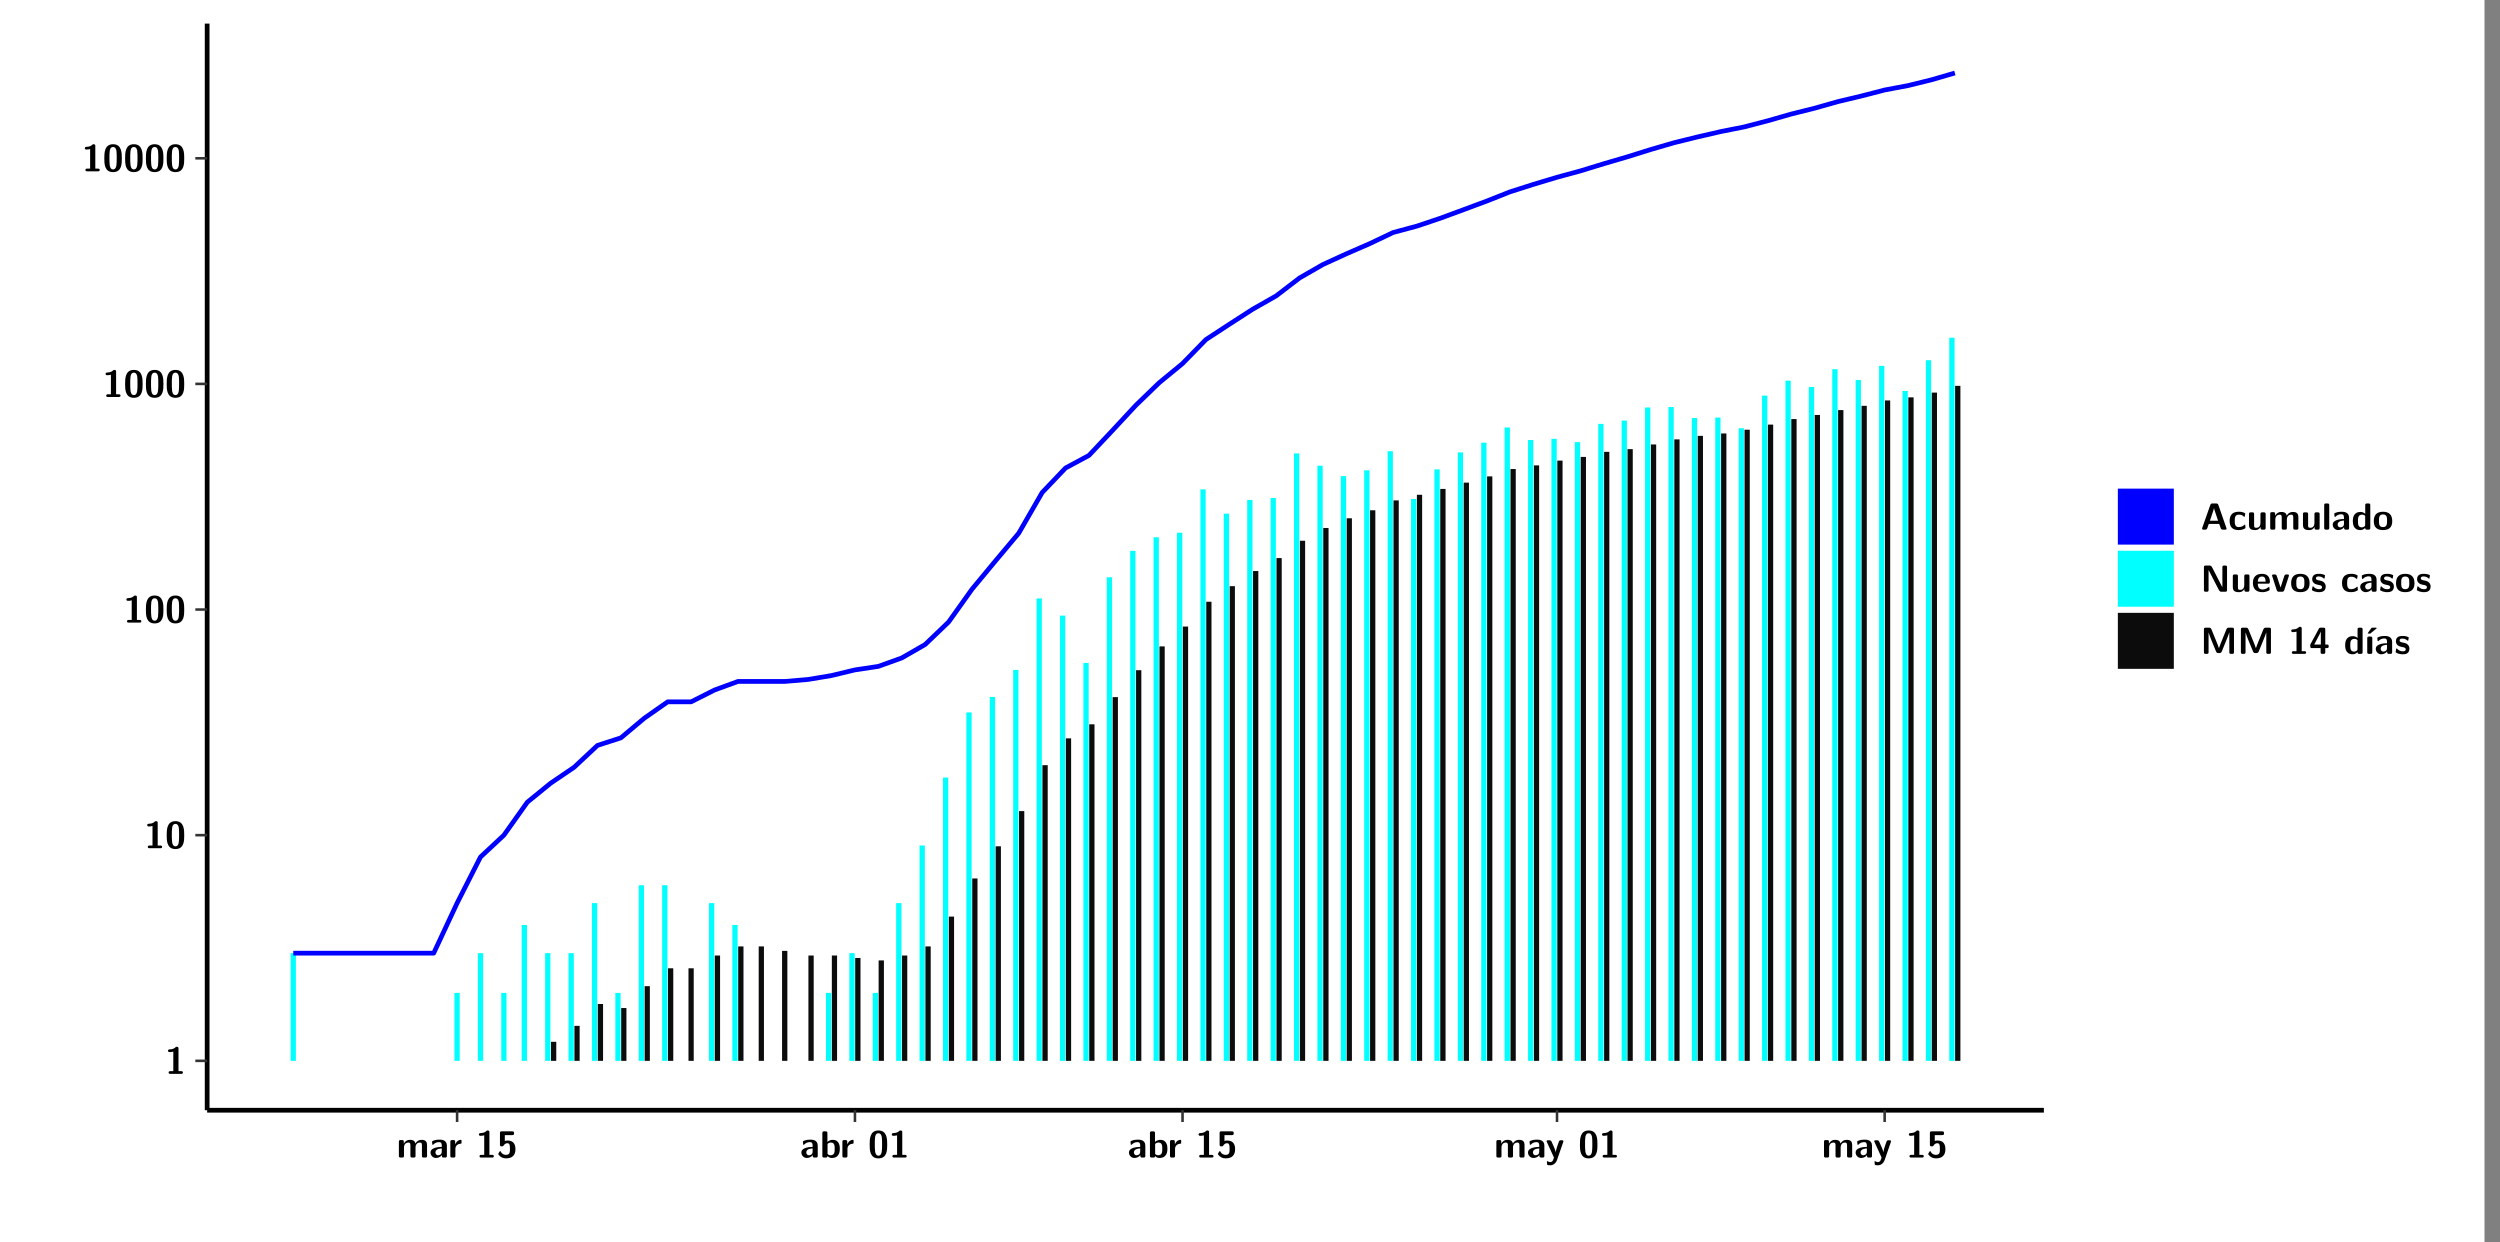 <?xml version="1.0" encoding="UTF-8"?>
<svg xmlns="http://www.w3.org/2000/svg" xmlns:xlink="http://www.w3.org/1999/xlink" width="579.653pt" height="288pt" viewBox="0 0 579.653 288" version="1.1">
<rect x="0" y="0" width="579.653" height="288" fill="#808080" stroke="none"/>
<defs>
<g>
<symbol overflow="visible" id="glyph0-0">
<path style="stroke:none;" d=""/>
</symbol>
<symbol overflow="visible" id="glyph0-1">
<path style="stroke:none;" d="M 3.109 -5.859 C 3.109 -6.016 3.109 -6.281 2.719 -6.281 C 2.547 -6.281 2.516 -6.266 2.406 -6.156 C 2.25 -6.016 1.922 -5.688 1.047 -5.672 C 0.891 -5.672 0.672 -5.609 0.672 -5.359 C 0.672 -5.047 0.969 -5.047 1.094 -5.047 C 1.344 -5.047 1.656 -5.078 1.906 -5.156 L 1.906 -0.625 L 1.234 -0.625 C 1.109 -0.625 0.812 -0.625 0.812 -0.312 C 0.812 0 1.109 0 1.234 0 L 3.719 0 C 3.828 0 4.141 0 4.141 -0.312 C 4.141 -0.625 3.828 -0.625 3.719 -0.625 L 3.109 -0.625 Z M 3.109 -5.859 "/>
</symbol>
<symbol overflow="visible" id="glyph0-2">
<path style="stroke:none;" d="M 4.438 -3 C 4.438 -4.203 4.438 -6.281 2.406 -6.281 C 0.375 -6.281 0.375 -4.219 0.375 -3 C 0.375 -1.812 0.375 0.188 2.406 0.188 C 4.438 0.188 4.438 -1.781 4.438 -3 Z M 2.406 -0.438 C 1.75 -0.438 1.656 -1.25 1.625 -1.484 C 1.562 -1.953 1.562 -2.766 1.562 -3.125 C 1.562 -3.641 1.562 -4.203 1.625 -4.641 C 1.641 -4.875 1.734 -5.641 2.406 -5.641 C 3.047 -5.641 3.156 -4.906 3.188 -4.734 C 3.25 -4.281 3.25 -3.594 3.25 -3.125 C 3.25 -2.625 3.25 -1.953 3.188 -1.469 C 3.156 -1.234 3.062 -0.438 2.406 -0.438 Z M 2.406 -0.438 "/>
</symbol>
<symbol overflow="visible" id="glyph0-3">
<path style="stroke:none;" d="M 7.062 -2.844 C 7.062 -3.75 6.672 -4.109 5.781 -4.109 C 5.156 -4.109 4.688 -3.828 4.359 -3.25 C 4.219 -4.078 3.484 -4.109 3.109 -4.109 C 2.938 -4.109 2.578 -4.109 2.188 -3.828 C 1.906 -3.625 1.734 -3.344 1.672 -3.203 L 1.672 -3.641 C 1.672 -3.922 1.609 -4.062 1.25 -4.062 L 0.953 -4.062 C 0.625 -4.062 0.531 -3.969 0.531 -3.641 L 0.531 -0.422 C 0.531 -0.109 0.625 0 0.953 0 L 1.297 0 C 1.625 0 1.719 -0.109 1.719 -0.422 L 1.719 -2.359 C 1.719 -3.141 2.25 -3.484 2.688 -3.484 C 3.109 -3.484 3.203 -3.297 3.203 -2.828 L 3.203 -0.422 C 3.203 -0.109 3.297 0 3.625 0 L 3.969 0 C 4.297 0 4.391 -0.109 4.391 -0.422 L 4.391 -2.359 C 4.391 -3.141 4.922 -3.484 5.359 -3.484 C 5.781 -3.484 5.875 -3.297 5.875 -2.828 L 5.875 -0.422 C 5.875 -0.109 5.969 0 6.297 0 L 6.641 0 C 6.984 0 7.062 -0.109 7.062 -0.422 Z M 7.062 -2.844 "/>
</symbol>
<symbol overflow="visible" id="glyph0-4">
<path style="stroke:none;" d="M 4.062 -2.766 C 4.062 -4.156 2.734 -4.156 2.297 -4.156 C 1.891 -4.156 1.453 -4.125 0.859 -3.891 C 0.672 -3.797 0.625 -3.781 0.625 -3.688 C 0.625 -3.625 0.688 -3.109 0.688 -3.047 C 0.703 -2.984 0.75 -2.938 0.812 -2.938 C 0.844 -2.938 0.875 -2.969 0.906 -3 C 1.281 -3.391 1.719 -3.578 2.266 -3.578 C 2.734 -3.578 2.875 -3.297 2.875 -2.781 L 2.875 -2.469 C 2.562 -2.469 0.266 -2.453 0.266 -1.172 C 0.266 -0.547 0.766 0.094 1.531 0.094 C 1.828 0.094 2.484 0.016 2.906 -0.594 L 2.906 -0.422 C 2.906 -0.141 2.969 0 3.328 0 L 3.641 0 C 3.984 0 4.062 -0.109 4.062 -0.422 Z M 2.875 -1.344 C 2.875 -0.531 2.047 -0.531 2.016 -0.531 C 1.641 -0.531 1.406 -0.844 1.406 -1.188 C 1.406 -2.047 2.625 -2.109 2.875 -2.109 Z M 2.875 -1.344 "/>
</symbol>
<symbol overflow="visible" id="glyph0-5">
<path style="stroke:none;" d="M 1.703 -2.016 C 1.703 -2.844 2.391 -3.188 2.938 -3.219 C 3.109 -3.234 3.125 -3.234 3.125 -3.469 L 3.125 -3.875 C 3.125 -4.047 3.125 -4.109 2.969 -4.109 C 2.719 -4.109 2.078 -4.031 1.672 -3.078 L 1.656 -3.078 L 1.656 -3.641 C 1.656 -3.922 1.594 -4.062 1.234 -4.062 L 0.953 -4.062 C 0.641 -4.062 0.531 -3.969 0.531 -3.641 L 0.531 -0.422 C 0.531 -0.109 0.625 0 0.953 0 L 1.281 0 C 1.609 0 1.703 -0.109 1.703 -0.422 Z M 1.703 -2.016 "/>
</symbol>
<symbol overflow="visible" id="glyph0-6">
<path style="stroke:none;" d="M 1.859 -5.203 L 3.578 -5.203 C 4 -5.203 4 -5.406 4 -5.641 C 4 -5.875 4 -6.078 3.578 -6.078 L 1.141 -6.078 C 0.875 -6.078 0.734 -6.031 0.734 -5.688 L 0.734 -3 C 0.734 -2.609 0.922 -2.594 1.172 -2.594 C 1.391 -2.594 1.469 -2.594 1.594 -2.812 C 1.812 -3.141 2.109 -3.328 2.469 -3.328 C 3.047 -3.328 3.047 -2.656 3.047 -1.969 C 3.047 -1.297 3.047 -0.625 2.125 -0.625 C 1.844 -0.625 1.25 -0.703 0.906 -1.406 C 0.875 -1.453 0.844 -1.5 0.781 -1.5 C 0.719 -1.5 0.703 -1.469 0.656 -1.391 C 0.531 -1.188 0.328 -0.891 0.328 -0.828 C 0.328 -0.75 0.891 0.188 2.141 0.188 C 3.562 0.188 4.328 -0.516 4.328 -1.938 C 4.328 -3.094 3.844 -3.953 2.5 -3.953 C 2.281 -3.953 2.078 -3.922 1.859 -3.844 Z M 1.859 -5.203 "/>
</symbol>
<symbol overflow="visible" id="glyph0-7">
<path style="stroke:none;" d="M 1.703 -5.656 C 1.703 -5.938 1.641 -6.078 1.281 -6.078 L 0.953 -6.078 C 0.641 -6.078 0.531 -5.984 0.531 -5.656 L 0.531 -0.422 C 0.531 -0.109 0.625 0 0.953 0 L 1.312 0 C 1.453 0 1.719 0 1.734 -0.344 C 2.125 0.094 2.578 0.094 2.719 0.094 C 4.578 0.094 4.578 -1.594 4.578 -2.031 C 4.578 -2.453 4.578 -4.109 2.938 -4.109 C 2.219 -4.109 1.781 -3.703 1.703 -3.625 Z M 1.734 -3.172 C 1.844 -3.281 2.109 -3.484 2.5 -3.484 C 3.391 -3.484 3.391 -2.672 3.391 -2.016 C 3.391 -1.375 3.391 -0.531 2.406 -0.531 C 2.047 -0.531 1.828 -0.75 1.734 -0.875 Z M 1.734 -3.172 "/>
</symbol>
<symbol overflow="visible" id="glyph0-8">
<path style="stroke:none;" d="M 4.109 -3.609 C 4.141 -3.719 4.141 -3.734 4.141 -3.781 C 4.141 -4.016 3.906 -4.016 3.797 -4.016 L 3.609 -4.016 C 3.469 -4.016 3.266 -4.016 3.141 -3.812 C 3.109 -3.766 2.406 -1.828 2.359 -1.25 L 2.344 -1.25 C 2.312 -1.672 1.953 -2.484 1.562 -3.328 C 1.328 -3.891 1.266 -4.016 0.828 -4.016 L 0.594 -4.016 C 0.469 -4.016 0.25 -4.016 0.25 -3.781 C 0.25 -3.75 0.281 -3.688 0.297 -3.641 L 1.953 0 C 1.891 0.188 1.859 0.281 1.828 0.375 C 1.734 0.656 1.578 1.047 1.109 1.047 C 0.812 1.047 0.609 0.922 0.516 0.875 C 0.469 0.844 0.453 0.828 0.422 0.828 C 0.391 0.828 0.312 0.859 0.312 0.969 C 0.312 1.031 0.375 1.641 0.391 1.672 C 0.469 1.781 0.953 1.797 1.094 1.797 C 2.172 1.797 2.609 0.766 2.672 0.547 Z M 4.109 -3.609 "/>
</symbol>
<symbol overflow="visible" id="glyph0-9">
<path style="stroke:none;" d="M 4.156 -5.703 C 4.031 -6.078 3.766 -6.078 3.594 -6.078 L 2.828 -6.078 C 2.641 -6.078 2.391 -6.078 2.266 -5.703 L 0.406 -0.406 C 0.375 -0.297 0.375 -0.281 0.375 -0.234 C 0.375 0 0.594 0 0.703 0 L 1.031 0 C 1.188 0 1.453 0 1.578 -0.344 L 1.922 -1.328 L 4.344 -1.328 L 4.641 -0.484 C 4.75 -0.172 4.812 0 5.234 0 L 5.703 0 C 5.828 0 6.047 0 6.047 -0.234 C 6.047 -0.281 6.047 -0.297 6 -0.406 Z M 2.812 -3.938 C 2.938 -4.328 3.062 -4.656 3.125 -4.969 L 3.141 -4.969 C 3.188 -4.766 3.188 -4.75 3.25 -4.547 L 4.078 -2.078 L 2.188 -2.078 Z M 2.812 -3.938 "/>
</symbol>
<symbol overflow="visible" id="glyph0-10">
<path style="stroke:none;" d="M 4 -0.438 C 4 -0.531 3.969 -0.938 3.953 -1.047 C 3.953 -1.078 3.938 -1.172 3.844 -1.172 C 3.812 -1.172 3.797 -1.172 3.703 -1.078 C 3.562 -0.953 3.141 -0.594 2.422 -0.594 C 1.516 -0.594 1.516 -1.469 1.516 -2.031 C 1.516 -2.75 1.562 -3.484 2.453 -3.484 C 3.031 -3.484 3.266 -3.344 3.578 -3.078 C 3.688 -2.984 3.703 -2.984 3.734 -2.984 C 3.828 -2.984 3.844 -3.062 3.844 -3.094 C 3.859 -3.172 3.953 -3.656 3.953 -3.703 C 3.953 -3.781 3.891 -3.812 3.75 -3.891 C 3.328 -4.078 3.062 -4.156 2.453 -4.156 C 1.141 -4.156 0.328 -3.547 0.328 -2.016 C 0.328 -0.562 1.078 0.094 2.406 0.094 C 2.641 0.094 3.172 0.094 3.75 -0.203 C 4 -0.344 4 -0.344 4 -0.438 Z M 4 -0.438 "/>
</symbol>
<symbol overflow="visible" id="glyph0-11">
<path style="stroke:none;" d="M 4.391 -3.594 C 4.391 -3.875 4.328 -4.016 3.969 -4.016 L 3.609 -4.016 C 3.281 -4.016 3.188 -3.906 3.188 -3.594 L 3.188 -1.516 C 3.188 -0.938 2.891 -0.438 2.266 -0.438 C 1.766 -0.438 1.719 -0.562 1.719 -1.031 L 1.719 -3.594 C 1.719 -3.875 1.656 -4.016 1.297 -4.016 L 0.953 -4.016 C 0.625 -4.016 0.531 -3.922 0.531 -3.594 L 0.531 -1.109 C 0.531 -0.172 1.031 0.094 1.953 0.094 C 2.188 0.094 2.812 0.094 3.219 -0.656 L 3.219 -0.422 C 3.219 -0.141 3.281 0 3.641 0 L 3.969 0 C 4.297 0 4.391 -0.109 4.391 -0.422 Z M 4.391 -3.594 "/>
</symbol>
<symbol overflow="visible" id="glyph0-12">
<path style="stroke:none;" d="M 1.703 -5.656 C 1.703 -5.938 1.641 -6.078 1.281 -6.078 L 0.953 -6.078 C 0.641 -6.078 0.531 -5.984 0.531 -5.656 L 0.531 -0.422 C 0.531 -0.109 0.625 0 0.953 0 L 1.281 0 C 1.609 0 1.703 -0.109 1.703 -0.422 Z M 1.703 -5.656 "/>
</symbol>
<symbol overflow="visible" id="glyph0-13">
<path style="stroke:none;" d="M 4.375 -5.656 C 4.375 -5.938 4.312 -6.078 3.953 -6.078 L 3.625 -6.078 C 3.297 -6.078 3.203 -5.969 3.203 -5.656 L 3.203 -3.672 C 2.812 -4.047 2.375 -4.109 2.109 -4.109 C 0.328 -4.109 0.328 -2.422 0.328 -2 C 0.328 -1.594 0.328 0.094 2.062 0.094 C 2.422 0.094 2.812 -0.016 3.188 -0.406 C 3.188 -0.094 3.297 0 3.609 0 L 3.953 0 C 4.281 0 4.375 -0.109 4.375 -0.422 Z M 3.188 -1.094 C 3.188 -0.953 3.188 -0.875 2.922 -0.688 C 2.703 -0.547 2.5 -0.531 2.406 -0.531 C 1.516 -0.531 1.516 -1.344 1.516 -2 C 1.516 -2.656 1.516 -3.484 2.5 -3.484 C 2.75 -3.484 2.984 -3.391 3.188 -3.203 Z M 3.188 -1.094 "/>
</symbol>
<symbol overflow="visible" id="glyph0-14">
<path style="stroke:none;" d="M 4.547 -1.969 C 4.547 -3.406 3.844 -4.156 2.406 -4.156 C 0.953 -4.156 0.266 -3.391 0.266 -1.969 C 0.266 -0.547 1.031 0.094 2.406 0.094 C 3.781 0.094 4.547 -0.531 4.547 -1.969 Z M 2.406 -0.594 C 1.469 -0.594 1.469 -1.375 1.469 -2.078 C 1.469 -2.75 1.469 -3.531 2.406 -3.531 C 3.344 -3.531 3.344 -2.766 3.344 -2.078 C 3.344 -1.391 3.344 -0.594 2.406 -0.594 Z M 2.406 -0.594 "/>
</symbol>
<symbol overflow="visible" id="glyph0-15">
<path style="stroke:none;" d="M 2.656 -5.734 C 2.469 -6.078 2.203 -6.078 2.031 -6.078 L 1.219 -6.078 C 0.906 -6.078 0.797 -5.984 0.797 -5.656 L 0.797 -0.422 C 0.797 -0.109 0.891 0 1.219 0 L 1.453 0 C 1.781 0 1.875 -0.109 1.875 -0.422 L 1.875 -5.016 L 1.891 -5.016 L 4.297 -0.344 C 4.484 0 4.75 0 4.922 0 L 5.734 0 C 6.062 0 6.156 -0.109 6.156 -0.422 L 6.156 -5.656 C 6.156 -5.938 6.094 -6.078 5.734 -6.078 L 5.5 -6.078 C 5.156 -6.078 5.078 -5.969 5.078 -5.656 L 5.078 -1.062 L 5.062 -1.062 Z M 2.656 -5.734 "/>
</symbol>
<symbol overflow="visible" id="glyph0-16">
<path style="stroke:none;" d="M 3.781 -1.875 C 3.984 -1.875 4.203 -1.891 4.203 -2.281 C 4.203 -3.406 3.672 -4.156 2.359 -4.156 C 0.969 -4.156 0.266 -3.375 0.266 -2.047 C 0.266 -0.609 1.109 0.094 2.484 0.094 C 2.812 0.094 3.312 0.047 3.891 -0.234 C 4.078 -0.328 4.141 -0.359 4.141 -0.469 C 4.141 -0.531 4.125 -0.781 4.109 -0.844 C 4.078 -1.125 4.062 -1.125 3.984 -1.125 C 3.953 -1.125 3.938 -1.125 3.844 -1.047 C 3.328 -0.594 2.797 -0.531 2.516 -0.531 C 1.531 -0.531 1.422 -1.312 1.391 -1.875 Z M 1.406 -2.344 C 1.422 -2.875 1.609 -3.531 2.359 -3.531 C 3.062 -3.531 3.203 -3.031 3.219 -2.344 Z M 1.406 -2.344 "/>
</symbol>
<symbol overflow="visible" id="glyph0-17">
<path style="stroke:none;" d="M 4.109 -3.609 C 4.141 -3.719 4.141 -3.75 4.141 -3.766 C 4.141 -4.016 3.922 -4.016 3.797 -4.016 L 3.609 -4.016 C 3.25 -4.016 3.141 -3.891 3.062 -3.641 L 2.203 -0.984 L 1.328 -3.641 C 1.266 -3.828 1.203 -4.016 0.781 -4.016 L 0.578 -4.016 C 0.453 -4.016 0.234 -4.016 0.234 -3.766 C 0.234 -3.75 0.234 -3.719 0.266 -3.609 L 1.312 -0.375 C 1.438 0 1.703 0 1.859 0 L 2.5 0 C 2.672 0 2.938 0 3.062 -0.375 Z M 4.109 -3.609 "/>
</symbol>
<symbol overflow="visible" id="glyph0-18">
<path style="stroke:none;" d="M 3.469 -1.234 C 3.469 -1.734 3.203 -2.031 3.047 -2.172 C 2.703 -2.484 2.391 -2.547 2.031 -2.609 C 1.547 -2.703 1.188 -2.766 1.188 -3.109 C 1.188 -3.469 1.484 -3.547 1.828 -3.547 C 2.406 -3.547 2.719 -3.328 2.953 -3.125 C 3.047 -3.047 3.062 -3.047 3.094 -3.047 C 3.188 -3.047 3.203 -3.125 3.203 -3.156 C 3.219 -3.219 3.312 -3.719 3.312 -3.766 C 3.312 -3.906 2.844 -4.031 2.75 -4.062 C 2.406 -4.156 2.125 -4.156 1.891 -4.156 C 1.5 -4.156 0.328 -4.156 0.328 -2.906 C 0.328 -2.484 0.516 -2.219 0.75 -2 C 1.062 -1.734 1.406 -1.672 1.906 -1.562 C 2.156 -1.531 2.609 -1.453 2.609 -1.062 C 2.609 -0.656 2.266 -0.594 1.922 -0.594 C 1.531 -0.594 1.047 -0.703 0.625 -1.188 C 0.594 -1.234 0.562 -1.266 0.516 -1.266 C 0.422 -1.266 0.406 -1.188 0.391 -1.125 C 0.375 -1.016 0.266 -0.516 0.266 -0.422 C 0.266 -0.266 0.922 -0.062 0.922 -0.047 C 1.406 0.094 1.766 0.094 1.922 0.094 C 2.359 0.094 3.469 0.062 3.469 -1.234 Z M 3.469 -1.234 "/>
</symbol>
<symbol overflow="visible" id="glyph0-19">
<path style="stroke:none;" d="M 4.859 -2.859 C 4.688 -2.422 4.359 -1.609 4.281 -1.312 C 4.203 -1.625 3.844 -2.484 3.656 -2.953 L 2.531 -5.719 C 2.391 -6.078 2.109 -6.078 1.953 -6.078 L 1.219 -6.078 C 0.906 -6.078 0.797 -5.984 0.797 -5.656 L 0.797 -0.422 C 0.797 -0.109 0.891 0 1.219 0 L 1.453 0 C 1.781 0 1.875 -0.109 1.875 -0.422 L 1.875 -4.953 L 1.891 -4.953 C 1.984 -4.562 2.375 -3.578 2.578 -3.062 L 3.609 -0.562 C 3.766 -0.188 3.969 -0.188 4.266 -0.188 C 4.562 -0.188 4.781 -0.188 4.938 -0.562 L 6.062 -3.328 C 6.141 -3.531 6.625 -4.719 6.672 -4.953 L 6.688 -4.953 L 6.688 -0.422 C 6.688 -0.141 6.75 0 7.109 0 L 7.344 0 C 7.672 0 7.766 -0.109 7.766 -0.422 L 7.766 -5.656 C 7.766 -5.938 7.703 -6.078 7.344 -6.078 L 6.609 -6.078 C 6.391 -6.078 6.172 -6.062 6.016 -5.703 Z M 4.859 -2.859 "/>
</symbol>
<symbol overflow="visible" id="glyph0-20">
<path style="stroke:none;" d="M 0.344 -2.297 C 0.266 -2.172 0.266 -2.141 0.266 -1.984 L 0.266 -1.766 C 0.266 -1.484 0.328 -1.344 0.688 -1.344 L 2.672 -1.344 L 2.672 -0.422 C 2.672 -0.141 2.719 0 3.078 0 L 3.328 0 C 3.656 0 3.75 -0.109 3.75 -0.422 L 3.75 -1.344 L 4.125 -1.344 C 4.391 -1.344 4.547 -1.406 4.547 -1.75 C 4.547 -2.078 4.422 -2.172 4.125 -2.172 L 3.75 -2.172 L 3.75 -5.656 C 3.75 -5.984 3.656 -6.078 3.328 -6.078 L 2.688 -6.078 C 2.531 -6.078 2.391 -6.078 2.281 -5.875 Z M 1.188 -2.172 C 2.578 -4.75 2.672 -5.016 2.703 -5.156 L 2.719 -5.156 L 2.719 -2.172 Z M 1.188 -2.172 "/>
</symbol>
<symbol overflow="visible" id="glyph0-21">
<path style="stroke:none;" d="M 3.906 -5.844 C 3.953 -5.875 4 -5.922 4 -5.969 C 4 -6.078 3.906 -6.078 3.766 -6.078 L 3.047 -6.078 C 2.875 -6.078 2.859 -6.078 2.781 -5.984 L 2.031 -4.953 C 1.953 -4.859 1.953 -4.844 1.953 -4.828 C 1.953 -4.703 2.047 -4.703 2.188 -4.703 L 2.516 -4.703 Z M 3.906 -5.844 "/>
</symbol>
<symbol overflow="visible" id="glyph0-22">
<path style="stroke:none;" d="M 1.703 -3.594 C 1.703 -3.875 1.641 -4.016 1.281 -4.016 L 0.953 -4.016 C 0.641 -4.016 0.531 -3.922 0.531 -3.594 L 0.531 -0.422 C 0.531 -0.109 0.625 0 0.953 0 L 1.281 0 C 1.609 0 1.703 -0.109 1.703 -0.422 Z M 1.703 -3.594 "/>
</symbol>
</g>
<clipPath id="clip1">
  <path d="M 0 0 L 576.008 0 L 576.008 288 L 0 288 Z M 0 0 "/>
</clipPath>
<clipPath id="clip2">
  <path d="M 48.031 5.477 L 473.898 5.477 L 473.898 257.414 L 48.031 257.414 Z M 48.031 5.477 "/>
</clipPath>
</defs>
<g id="surface1">
<g clip-path="url(#clip1)" clip-rule="nonzero">
<path style="fill-rule:nonzero;fill:rgb(100%,100%,100%);fill-opacity:1;stroke-width:0.598;stroke-linecap:round;stroke-linejoin:round;stroke:rgb(100%,100%,100%);stroke-opacity:1;stroke-miterlimit:10;" d="M 0 0 L 0 288.004 L 576.008 288.004 L 576.008 0 Z M 0 0 " transform="matrix(1,0,0,-1,0,288)"/>
</g>
<g clip-path="url(#clip2)" clip-rule="nonzero">
<path style=" stroke:none;fill-rule:nonzero;fill:rgb(100%,100%,100%);fill-opacity:1;" d="M 48.031 257.414 L 48.031 5.477 L 473.898 5.477 L 473.898 257.414 Z M 48.031 257.414 "/>
</g>
<path style=" stroke:none;fill-rule:nonzero;fill:rgb(0%,100%,100%);fill-opacity:1;" d="M 67.387 245.969 L 67.387 221 L 68.605 221 L 68.605 245.969 Z M 67.387 245.969 "/>
<path style=" stroke:none;fill-rule:nonzero;fill:rgb(0%,100%,100%);fill-opacity:1;" d="M 105.367 245.969 L 105.367 230.215 L 106.59 230.215 L 106.59 245.969 Z M 105.367 245.969 "/>
<path style=" stroke:none;fill-rule:nonzero;fill:rgb(0%,100%,100%);fill-opacity:1;" d="M 110.797 245.969 L 110.797 221 L 112.02 221 L 112.02 245.969 Z M 110.797 245.969 "/>
<path style=" stroke:none;fill-rule:nonzero;fill:rgb(0%,100%,100%);fill-opacity:1;" d="M 116.227 245.969 L 116.227 230.215 L 117.441 230.215 L 117.441 245.969 Z M 116.227 245.969 "/>
<path style=" stroke:none;fill-rule:nonzero;fill:rgb(0%,100%,100%);fill-opacity:1;" d="M 120.969 245.969 L 120.969 214.465 L 122.191 214.465 L 122.191 245.969 Z M 120.969 245.969 "/>
<path style=" stroke:none;fill-rule:nonzero;fill:rgb(0%,100%,100%);fill-opacity:1;" d="M 126.398 245.969 L 126.398 221 L 127.613 221 L 127.613 245.969 Z M 126.398 245.969 "/>
<path style=" stroke:none;fill-rule:nonzero;fill:rgb(4.999%,4.999%,4.999%);fill-opacity:1;" d="M 127.754 245.969 L 127.754 241.555 L 128.977 241.555 L 128.977 245.969 Z M 127.754 245.969 "/>
<path style=" stroke:none;fill-rule:nonzero;fill:rgb(0%,100%,100%);fill-opacity:1;" d="M 131.816 245.969 L 131.816 221 L 133.043 221 L 133.043 245.969 Z M 131.816 245.969 "/>
<path style=" stroke:none;fill-rule:nonzero;fill:rgb(4.999%,4.999%,4.999%);fill-opacity:1;" d="M 133.184 245.969 L 133.184 237.855 L 134.398 237.855 L 134.398 245.969 Z M 133.184 245.969 "/>
<path style=" stroke:none;fill-rule:nonzero;fill:rgb(0%,100%,100%);fill-opacity:1;" d="M 137.246 245.969 L 137.246 209.395 L 138.473 209.395 L 138.473 245.969 Z M 137.246 245.969 "/>
<path style=" stroke:none;fill-rule:nonzero;fill:rgb(4.999%,4.999%,4.999%);fill-opacity:1;" d="M 138.602 245.969 L 138.602 232.785 L 139.828 232.785 L 139.828 245.969 Z M 138.602 245.969 "/>
<path style=" stroke:none;fill-rule:nonzero;fill:rgb(0%,100%,100%);fill-opacity:1;" d="M 142.676 245.969 L 142.676 230.215 L 143.891 230.215 L 143.891 245.969 Z M 142.676 245.969 "/>
<path style=" stroke:none;fill-rule:nonzero;fill:rgb(4.999%,4.999%,4.999%);fill-opacity:1;" d="M 144.031 245.969 L 144.031 233.723 L 145.246 233.723 L 145.246 245.969 Z M 144.031 245.969 "/>
<path style=" stroke:none;fill-rule:nonzero;fill:rgb(0%,100%,100%);fill-opacity:1;" d="M 148.098 245.969 L 148.098 205.25 L 149.32 205.25 L 149.32 245.969 Z M 148.098 245.969 "/>
<path style=" stroke:none;fill-rule:nonzero;fill:rgb(4.999%,4.999%,4.999%);fill-opacity:1;" d="M 149.461 245.969 L 149.461 228.652 L 150.676 228.652 L 150.676 245.969 Z M 149.461 245.969 "/>
<path style=" stroke:none;fill-rule:nonzero;fill:rgb(0%,100%,100%);fill-opacity:1;" d="M 153.527 245.969 L 153.527 205.25 L 154.75 205.25 L 154.75 245.969 Z M 153.527 245.969 "/>
<path style=" stroke:none;fill-rule:nonzero;fill:rgb(4.999%,4.999%,4.999%);fill-opacity:1;" d="M 154.883 245.969 L 154.883 224.508 L 156.105 224.508 L 156.105 245.969 Z M 154.883 245.969 "/>
<path style=" stroke:none;fill-rule:nonzero;fill:rgb(4.999%,4.999%,4.999%);fill-opacity:1;" d="M 159.633 245.969 L 159.633 224.508 L 160.848 224.508 L 160.848 245.969 Z M 159.633 245.969 "/>
<path style=" stroke:none;fill-rule:nonzero;fill:rgb(0%,100%,100%);fill-opacity:1;" d="M 164.375 245.969 L 164.375 209.395 L 165.602 209.395 L 165.602 245.969 Z M 164.375 245.969 "/>
<path style=" stroke:none;fill-rule:nonzero;fill:rgb(4.999%,4.999%,4.999%);fill-opacity:1;" d="M 165.73 245.969 L 165.73 221.547 L 166.957 221.547 L 166.957 245.969 Z M 165.73 245.969 "/>
<path style=" stroke:none;fill-rule:nonzero;fill:rgb(0%,100%,100%);fill-opacity:1;" d="M 169.805 245.969 L 169.805 214.465 L 171.02 214.465 L 171.02 245.969 Z M 169.805 245.969 "/>
<path style=" stroke:none;fill-rule:nonzero;fill:rgb(4.999%,4.999%,4.999%);fill-opacity:1;" d="M 171.16 245.969 L 171.16 219.438 L 172.387 219.438 L 172.387 245.969 Z M 171.16 245.969 "/>
<path style=" stroke:none;fill-rule:nonzero;fill:rgb(4.999%,4.999%,4.999%);fill-opacity:1;" d="M 175.914 245.969 L 175.914 219.438 L 177.129 219.438 L 177.129 245.969 Z M 175.914 245.969 "/>
<path style=" stroke:none;fill-rule:nonzero;fill:rgb(4.999%,4.999%,4.999%);fill-opacity:1;" d="M 181.332 245.969 L 181.332 220.473 L 182.559 220.473 L 182.559 245.969 Z M 181.332 245.969 "/>
<path style=" stroke:none;fill-rule:nonzero;fill:rgb(4.999%,4.999%,4.999%);fill-opacity:1;" d="M 187.441 245.969 L 187.441 221.547 L 188.664 221.547 L 188.664 245.969 Z M 187.441 245.969 "/>
<path style=" stroke:none;fill-rule:nonzero;fill:rgb(0%,100%,100%);fill-opacity:1;" d="M 191.516 245.969 L 191.516 230.215 L 192.73 230.215 L 192.73 245.969 Z M 191.516 245.969 "/>
<path style=" stroke:none;fill-rule:nonzero;fill:rgb(4.999%,4.999%,4.999%);fill-opacity:1;" d="M 192.871 245.969 L 192.871 221.547 L 194.086 221.547 L 194.086 245.969 Z M 192.871 245.969 "/>
<path style=" stroke:none;fill-rule:nonzero;fill:rgb(0%,100%,100%);fill-opacity:1;" d="M 196.934 245.969 L 196.934 221 L 198.16 221 L 198.16 245.969 Z M 196.934 245.969 "/>
<path style=" stroke:none;fill-rule:nonzero;fill:rgb(4.999%,4.999%,4.999%);fill-opacity:1;" d="M 198.289 245.969 L 198.289 222.117 L 199.516 222.117 L 199.516 245.969 Z M 198.289 245.969 "/>
<path style=" stroke:none;fill-rule:nonzero;fill:rgb(0%,100%,100%);fill-opacity:1;" d="M 202.363 245.969 L 202.363 230.215 L 203.578 230.215 L 203.578 245.969 Z M 202.363 245.969 "/>
<path style=" stroke:none;fill-rule:nonzero;fill:rgb(4.999%,4.999%,4.999%);fill-opacity:1;" d="M 203.719 245.969 L 203.719 222.684 L 204.945 222.684 L 204.945 245.969 Z M 203.719 245.969 "/>
<path style=" stroke:none;fill-rule:nonzero;fill:rgb(0%,100%,100%);fill-opacity:1;" d="M 207.785 245.969 L 207.785 209.395 L 209.008 209.395 L 209.008 245.969 Z M 207.785 245.969 "/>
<path style=" stroke:none;fill-rule:nonzero;fill:rgb(4.999%,4.999%,4.999%);fill-opacity:1;" d="M 209.148 245.969 L 209.148 221.547 L 210.363 221.547 L 210.363 245.969 Z M 209.148 245.969 "/>
<path style=" stroke:none;fill-rule:nonzero;fill:rgb(0%,100%,100%);fill-opacity:1;" d="M 213.215 245.969 L 213.215 196.043 L 214.438 196.043 L 214.438 245.969 Z M 213.215 245.969 "/>
<path style=" stroke:none;fill-rule:nonzero;fill:rgb(4.999%,4.999%,4.999%);fill-opacity:1;" d="M 214.566 245.969 L 214.566 219.438 L 215.793 219.438 L 215.793 245.969 Z M 214.566 245.969 "/>
<path style=" stroke:none;fill-rule:nonzero;fill:rgb(0%,100%,100%);fill-opacity:1;" d="M 218.645 245.969 L 218.645 180.293 L 219.859 180.293 L 219.859 245.969 Z M 218.645 245.969 "/>
<path style=" stroke:none;fill-rule:nonzero;fill:rgb(4.999%,4.999%,4.999%);fill-opacity:1;" d="M 219.996 245.969 L 219.996 212.523 L 221.215 212.523 L 221.215 245.969 Z M 219.996 245.969 "/>
<path style=" stroke:none;fill-rule:nonzero;fill:rgb(0%,100%,100%);fill-opacity:1;" d="M 224.062 245.969 L 224.062 165.18 L 225.289 165.18 L 225.289 245.969 Z M 224.062 245.969 "/>
<path style=" stroke:none;fill-rule:nonzero;fill:rgb(4.999%,4.999%,4.999%);fill-opacity:1;" d="M 225.426 245.969 L 225.426 203.684 L 226.645 203.684 L 226.645 245.969 Z M 225.426 245.969 "/>
<path style=" stroke:none;fill-rule:nonzero;fill:rgb(0%,100%,100%);fill-opacity:1;" d="M 229.492 245.969 L 229.492 161.594 L 230.719 161.594 L 230.719 245.969 Z M 229.492 245.969 "/>
<path style=" stroke:none;fill-rule:nonzero;fill:rgb(4.999%,4.999%,4.999%);fill-opacity:1;" d="M 230.848 245.969 L 230.848 196.223 L 232.074 196.223 L 232.074 245.969 Z M 230.848 245.969 "/>
<path style=" stroke:none;fill-rule:nonzero;fill:rgb(0%,100%,100%);fill-opacity:1;" d="M 234.922 245.969 L 234.922 155.324 L 236.137 155.324 L 236.137 245.969 Z M 234.922 245.969 "/>
<path style=" stroke:none;fill-rule:nonzero;fill:rgb(4.999%,4.999%,4.999%);fill-opacity:1;" d="M 236.277 245.969 L 236.277 188.062 L 237.492 188.062 L 237.492 245.969 Z M 236.277 245.969 "/>
<path style=" stroke:none;fill-rule:nonzero;fill:rgb(0%,100%,100%);fill-opacity:1;" d="M 240.344 245.969 L 240.344 138.758 L 241.566 138.758 L 241.566 245.969 Z M 240.344 245.969 "/>
<path style=" stroke:none;fill-rule:nonzero;fill:rgb(4.999%,4.999%,4.999%);fill-opacity:1;" d="M 241.695 245.969 L 241.695 177.414 L 242.922 177.414 L 242.922 245.969 Z M 241.695 245.969 "/>
<path style=" stroke:none;fill-rule:nonzero;fill:rgb(0%,100%,100%);fill-opacity:1;" d="M 245.773 245.969 L 245.773 142.734 L 246.988 142.734 L 246.988 245.969 Z M 245.773 245.969 "/>
<path style=" stroke:none;fill-rule:nonzero;fill:rgb(4.999%,4.999%,4.999%);fill-opacity:1;" d="M 247.125 245.969 L 247.125 171.195 L 248.352 171.195 L 248.352 245.969 Z M 247.125 245.969 "/>
<path style=" stroke:none;fill-rule:nonzero;fill:rgb(0%,100%,100%);fill-opacity:1;" d="M 251.203 245.969 L 251.203 153.711 L 252.418 153.711 L 252.418 245.969 Z M 251.203 245.969 "/>
<path style=" stroke:none;fill-rule:nonzero;fill:rgb(4.999%,4.999%,4.999%);fill-opacity:1;" d="M 252.555 245.969 L 252.555 167.938 L 253.773 167.938 L 253.773 245.969 Z M 252.555 245.969 "/>
<path style=" stroke:none;fill-rule:nonzero;fill:rgb(0%,100%,100%);fill-opacity:1;" d="M 256.621 245.969 L 256.621 133.848 L 257.848 133.848 L 257.848 245.969 Z M 256.621 245.969 "/>
<path style=" stroke:none;fill-rule:nonzero;fill:rgb(4.999%,4.999%,4.999%);fill-opacity:1;" d="M 257.977 245.969 L 257.977 161.633 L 259.203 161.633 L 259.203 245.969 Z M 257.977 245.969 "/>
<path style=" stroke:none;fill-rule:nonzero;fill:rgb(0%,100%,100%);fill-opacity:1;" d="M 262.051 245.969 L 262.051 127.719 L 263.266 127.719 L 263.266 245.969 Z M 262.051 245.969 "/>
<path style=" stroke:none;fill-rule:nonzero;fill:rgb(4.999%,4.999%,4.999%);fill-opacity:1;" d="M 263.406 245.969 L 263.406 155.395 L 264.633 155.395 L 264.633 245.969 Z M 263.406 245.969 "/>
<path style=" stroke:none;fill-rule:nonzero;fill:rgb(0%,100%,100%);fill-opacity:1;" d="M 267.469 245.969 L 267.469 124.582 L 268.695 124.582 L 268.695 245.969 Z M 267.469 245.969 "/>
<path style=" stroke:none;fill-rule:nonzero;fill:rgb(4.999%,4.999%,4.999%);fill-opacity:1;" d="M 268.836 245.969 L 268.836 149.875 L 270.051 149.875 L 270.051 245.969 Z M 268.836 245.969 "/>
<path style=" stroke:none;fill-rule:nonzero;fill:rgb(0%,100%,100%);fill-opacity:1;" d="M 272.898 245.969 L 272.898 123.516 L 274.125 123.516 L 274.125 245.969 Z M 272.898 245.969 "/>
<path style=" stroke:none;fill-rule:nonzero;fill:rgb(4.999%,4.999%,4.999%);fill-opacity:1;" d="M 274.254 245.969 L 274.254 145.273 L 275.48 145.273 L 275.48 245.969 Z M 274.254 245.969 "/>
<path style=" stroke:none;fill-rule:nonzero;fill:rgb(0%,100%,100%);fill-opacity:1;" d="M 278.328 245.969 L 278.328 113.461 L 279.547 113.461 L 279.547 245.969 Z M 278.328 245.969 "/>
<path style=" stroke:none;fill-rule:nonzero;fill:rgb(4.999%,4.999%,4.999%);fill-opacity:1;" d="M 279.684 245.969 L 279.684 139.523 L 280.898 139.523 L 280.898 245.969 Z M 279.684 245.969 "/>
<path style=" stroke:none;fill-rule:nonzero;fill:rgb(0%,100%,100%);fill-opacity:1;" d="M 283.75 245.969 L 283.75 119.102 L 284.977 119.102 L 284.977 245.969 Z M 283.75 245.969 "/>
<path style=" stroke:none;fill-rule:nonzero;fill:rgb(4.999%,4.999%,4.999%);fill-opacity:1;" d="M 285.113 245.969 L 285.113 135.91 L 286.328 135.91 L 286.328 245.969 Z M 285.113 245.969 "/>
<path style=" stroke:none;fill-rule:nonzero;fill:rgb(0%,100%,100%);fill-opacity:1;" d="M 289.18 245.969 L 289.18 115.922 L 290.406 115.922 L 290.406 245.969 Z M 289.18 245.969 "/>
<path style=" stroke:none;fill-rule:nonzero;fill:rgb(4.999%,4.999%,4.999%);fill-opacity:1;" d="M 290.535 245.969 L 290.535 132.402 L 291.758 132.402 L 291.758 245.969 Z M 290.535 245.969 "/>
<path style=" stroke:none;fill-rule:nonzero;fill:rgb(0%,100%,100%);fill-opacity:1;" d="M 294.609 245.969 L 294.609 115.477 L 295.824 115.477 L 295.824 245.969 Z M 294.609 245.969 "/>
<path style=" stroke:none;fill-rule:nonzero;fill:rgb(4.999%,4.999%,4.999%);fill-opacity:1;" d="M 295.965 245.969 L 295.965 129.395 L 297.18 129.395 L 297.18 245.969 Z M 295.965 245.969 "/>
<path style=" stroke:none;fill-rule:nonzero;fill:rgb(0%,100%,100%);fill-opacity:1;" d="M 300.027 245.969 L 300.027 105.133 L 301.254 105.133 L 301.254 245.969 Z M 300.027 245.969 "/>
<path style=" stroke:none;fill-rule:nonzero;fill:rgb(4.999%,4.999%,4.999%);fill-opacity:1;" d="M 301.395 245.969 L 301.395 125.379 L 302.609 125.379 L 302.609 245.969 Z M 301.395 245.969 "/>
<path style=" stroke:none;fill-rule:nonzero;fill:rgb(0%,100%,100%);fill-opacity:1;" d="M 305.457 245.969 L 305.457 107.984 L 306.684 107.984 L 306.684 245.969 Z M 305.457 245.969 "/>
<path style=" stroke:none;fill-rule:nonzero;fill:rgb(4.999%,4.999%,4.999%);fill-opacity:1;" d="M 306.812 245.969 L 306.812 122.418 L 308.039 122.418 L 308.039 245.969 Z M 306.812 245.969 "/>
<path style=" stroke:none;fill-rule:nonzero;fill:rgb(0%,100%,100%);fill-opacity:1;" d="M 310.887 245.969 L 310.887 110.402 L 312.105 110.402 L 312.105 245.969 Z M 310.887 245.969 "/>
<path style=" stroke:none;fill-rule:nonzero;fill:rgb(4.999%,4.999%,4.999%);fill-opacity:1;" d="M 312.242 245.969 L 312.242 120.168 L 313.457 120.168 L 313.457 245.969 Z M 312.242 245.969 "/>
<path style=" stroke:none;fill-rule:nonzero;fill:rgb(0%,100%,100%);fill-opacity:1;" d="M 316.309 245.969 L 316.309 109.047 L 317.535 109.047 L 317.535 245.969 Z M 316.309 245.969 "/>
<path style=" stroke:none;fill-rule:nonzero;fill:rgb(4.999%,4.999%,4.999%);fill-opacity:1;" d="M 317.664 245.969 L 317.664 118.312 L 318.887 118.312 L 318.887 245.969 Z M 317.664 245.969 "/>
<path style=" stroke:none;fill-rule:nonzero;fill:rgb(0%,100%,100%);fill-opacity:1;" d="M 321.738 245.969 L 321.738 104.625 L 322.953 104.625 L 322.953 245.969 Z M 321.738 245.969 "/>
<path style=" stroke:none;fill-rule:nonzero;fill:rgb(4.999%,4.999%,4.999%);fill-opacity:1;" d="M 323.094 245.969 L 323.094 116.023 L 324.316 116.023 L 324.316 245.969 Z M 323.094 245.969 "/>
<path style=" stroke:none;fill-rule:nonzero;fill:rgb(0%,100%,100%);fill-opacity:1;" d="M 327.168 245.969 L 327.168 115.695 L 328.383 115.695 L 328.383 245.969 Z M 327.168 245.969 "/>
<path style=" stroke:none;fill-rule:nonzero;fill:rgb(4.999%,4.999%,4.999%);fill-opacity:1;" d="M 328.523 245.969 L 328.523 114.719 L 329.738 114.719 L 329.738 245.969 Z M 328.523 245.969 "/>
<path style=" stroke:none;fill-rule:nonzero;fill:rgb(0%,100%,100%);fill-opacity:1;" d="M 332.586 245.969 L 332.586 108.828 L 333.812 108.828 L 333.812 245.969 Z M 332.586 245.969 "/>
<path style=" stroke:none;fill-rule:nonzero;fill:rgb(4.999%,4.999%,4.999%);fill-opacity:1;" d="M 333.941 245.969 L 333.941 113.363 L 335.168 113.363 L 335.168 245.969 Z M 333.941 245.969 "/>
<path style=" stroke:none;fill-rule:nonzero;fill:rgb(0%,100%,100%);fill-opacity:1;" d="M 338.016 245.969 L 338.016 104.895 L 339.23 104.895 L 339.23 245.969 Z M 338.016 245.969 "/>
<path style=" stroke:none;fill-rule:nonzero;fill:rgb(4.999%,4.999%,4.999%);fill-opacity:1;" d="M 339.371 245.969 L 339.371 111.906 L 340.598 111.906 L 340.598 245.969 Z M 339.371 245.969 "/>
<path style=" stroke:none;fill-rule:nonzero;fill:rgb(0%,100%,100%);fill-opacity:1;" d="M 343.438 245.969 L 343.438 102.645 L 344.66 102.645 L 344.66 245.969 Z M 343.438 245.969 "/>
<path style=" stroke:none;fill-rule:nonzero;fill:rgb(4.999%,4.999%,4.999%);fill-opacity:1;" d="M 344.801 245.969 L 344.801 110.453 L 346.016 110.453 L 346.016 245.969 Z M 344.801 245.969 "/>
<path style=" stroke:none;fill-rule:nonzero;fill:rgb(0%,100%,100%);fill-opacity:1;" d="M 348.867 245.969 L 348.867 99.117 L 350.09 99.117 L 350.09 245.969 Z M 348.867 245.969 "/>
<path style=" stroke:none;fill-rule:nonzero;fill:rgb(4.999%,4.999%,4.999%);fill-opacity:1;" d="M 350.223 245.969 L 350.223 108.75 L 351.445 108.75 L 351.445 245.969 Z M 350.223 245.969 "/>
<path style=" stroke:none;fill-rule:nonzero;fill:rgb(0%,100%,100%);fill-opacity:1;" d="M 354.297 245.969 L 354.297 102.023 L 355.512 102.023 L 355.512 245.969 Z M 354.297 245.969 "/>
<path style=" stroke:none;fill-rule:nonzero;fill:rgb(4.999%,4.999%,4.999%);fill-opacity:1;" d="M 355.652 245.969 L 355.652 107.902 L 356.867 107.902 L 356.867 245.969 Z M 355.652 245.969 "/>
<path style=" stroke:none;fill-rule:nonzero;fill:rgb(0%,100%,100%);fill-opacity:1;" d="M 359.715 245.969 L 359.715 101.746 L 360.941 101.746 L 360.941 245.969 Z M 359.715 245.969 "/>
<path style=" stroke:none;fill-rule:nonzero;fill:rgb(4.999%,4.999%,4.999%);fill-opacity:1;" d="M 361.082 245.969 L 361.082 106.797 L 362.297 106.797 L 362.297 245.969 Z M 361.082 245.969 "/>
<path style=" stroke:none;fill-rule:nonzero;fill:rgb(0%,100%,100%);fill-opacity:1;" d="M 365.145 245.969 L 365.145 102.512 L 366.371 102.512 L 366.371 245.969 Z M 365.145 245.969 "/>
<path style=" stroke:none;fill-rule:nonzero;fill:rgb(4.999%,4.999%,4.999%);fill-opacity:1;" d="M 366.5 245.969 L 366.5 105.941 L 367.727 105.941 L 367.727 245.969 Z M 366.5 245.969 "/>
<path style=" stroke:none;fill-rule:nonzero;fill:rgb(0%,100%,100%);fill-opacity:1;" d="M 370.574 245.969 L 370.574 98.277 L 371.789 98.277 L 371.789 245.969 Z M 370.574 245.969 "/>
<path style=" stroke:none;fill-rule:nonzero;fill:rgb(4.999%,4.999%,4.999%);fill-opacity:1;" d="M 371.93 245.969 L 371.93 104.766 L 373.145 104.766 L 373.145 245.969 Z M 371.93 245.969 "/>
<path style=" stroke:none;fill-rule:nonzero;fill:rgb(0%,100%,100%);fill-opacity:1;" d="M 375.996 245.969 L 375.996 97.512 L 377.219 97.512 L 377.219 245.969 Z M 375.996 245.969 "/>
<path style=" stroke:none;fill-rule:nonzero;fill:rgb(4.999%,4.999%,4.999%);fill-opacity:1;" d="M 377.352 245.969 L 377.352 104.137 L 378.574 104.137 L 378.574 245.969 Z M 377.352 245.969 "/>
<path style=" stroke:none;fill-rule:nonzero;fill:rgb(0%,100%,100%);fill-opacity:1;" d="M 381.426 245.969 L 381.426 94.484 L 382.648 94.484 L 382.648 245.969 Z M 381.426 245.969 "/>
<path style=" stroke:none;fill-rule:nonzero;fill:rgb(4.999%,4.999%,4.999%);fill-opacity:1;" d="M 382.781 245.969 L 382.781 103.051 L 384.004 103.051 L 384.004 245.969 Z M 382.781 245.969 "/>
<path style=" stroke:none;fill-rule:nonzero;fill:rgb(0%,100%,100%);fill-opacity:1;" d="M 386.855 245.969 L 386.855 94.375 L 388.07 94.375 L 388.07 245.969 Z M 386.855 245.969 "/>
<path style=" stroke:none;fill-rule:nonzero;fill:rgb(4.999%,4.999%,4.999%);fill-opacity:1;" d="M 388.211 245.969 L 388.211 101.875 L 389.426 101.875 L 389.426 245.969 Z M 388.211 245.969 "/>
<path style=" stroke:none;fill-rule:nonzero;fill:rgb(0%,100%,100%);fill-opacity:1;" d="M 392.273 245.969 L 392.273 96.926 L 393.5 96.926 L 393.5 245.969 Z M 392.273 245.969 "/>
<path style=" stroke:none;fill-rule:nonzero;fill:rgb(4.999%,4.999%,4.999%);fill-opacity:1;" d="M 393.629 245.969 L 393.629 101.059 L 394.855 101.059 L 394.855 245.969 Z M 393.629 245.969 "/>
<path style=" stroke:none;fill-rule:nonzero;fill:rgb(0%,100%,100%);fill-opacity:1;" d="M 397.703 245.969 L 397.703 96.824 L 398.918 96.824 L 398.918 245.969 Z M 397.703 245.969 "/>
<path style=" stroke:none;fill-rule:nonzero;fill:rgb(4.999%,4.999%,4.999%);fill-opacity:1;" d="M 399.059 245.969 L 399.059 100.5 L 400.285 100.5 L 400.285 245.969 Z M 399.059 245.969 "/>
<path style=" stroke:none;fill-rule:nonzero;fill:rgb(0%,100%,100%);fill-opacity:1;" d="M 403.133 245.969 L 403.133 99.297 L 404.348 99.297 L 404.348 245.969 Z M 403.133 245.969 "/>
<path style=" stroke:none;fill-rule:nonzero;fill:rgb(4.999%,4.999%,4.999%);fill-opacity:1;" d="M 404.488 245.969 L 404.488 99.633 L 405.703 99.633 L 405.703 245.969 Z M 404.488 245.969 "/>
<path style=" stroke:none;fill-rule:nonzero;fill:rgb(0%,100%,100%);fill-opacity:1;" d="M 408.555 245.969 L 408.555 91.734 L 409.777 91.734 L 409.777 245.969 Z M 408.555 245.969 "/>
<path style=" stroke:none;fill-rule:nonzero;fill:rgb(4.999%,4.999%,4.999%);fill-opacity:1;" d="M 409.906 245.969 L 409.906 98.449 L 411.133 98.449 L 411.133 245.969 Z M 409.906 245.969 "/>
<path style=" stroke:none;fill-rule:nonzero;fill:rgb(0%,100%,100%);fill-opacity:1;" d="M 413.984 245.969 L 413.984 88.258 L 415.199 88.258 L 415.199 245.969 Z M 413.984 245.969 "/>
<path style=" stroke:none;fill-rule:nonzero;fill:rgb(4.999%,4.999%,4.999%);fill-opacity:1;" d="M 415.336 245.969 L 415.336 97.164 L 416.562 97.164 L 416.562 245.969 Z M 415.336 245.969 "/>
<path style=" stroke:none;fill-rule:nonzero;fill:rgb(0%,100%,100%);fill-opacity:1;" d="M 419.402 245.969 L 419.402 89.73 L 420.629 89.73 L 420.629 245.969 Z M 419.402 245.969 "/>
<path style=" stroke:none;fill-rule:nonzero;fill:rgb(4.999%,4.999%,4.999%);fill-opacity:1;" d="M 420.766 245.969 L 420.766 96.215 L 421.984 96.215 L 421.984 245.969 Z M 420.766 245.969 "/>
<path style=" stroke:none;fill-rule:nonzero;fill:rgb(0%,100%,100%);fill-opacity:1;" d="M 424.832 245.969 L 424.832 85.605 L 426.059 85.605 L 426.059 245.969 Z M 424.832 245.969 "/>
<path style=" stroke:none;fill-rule:nonzero;fill:rgb(4.999%,4.999%,4.999%);fill-opacity:1;" d="M 426.188 245.969 L 426.188 95.082 L 427.414 95.082 L 427.414 245.969 Z M 426.188 245.969 "/>
<path style=" stroke:none;fill-rule:nonzero;fill:rgb(0%,100%,100%);fill-opacity:1;" d="M 430.262 245.969 L 430.262 88.098 L 431.477 88.098 L 431.477 245.969 Z M 430.262 245.969 "/>
<path style=" stroke:none;fill-rule:nonzero;fill:rgb(4.999%,4.999%,4.999%);fill-opacity:1;" d="M 431.617 245.969 L 431.617 94.094 L 432.832 94.094 L 432.832 245.969 Z M 431.617 245.969 "/>
<path style=" stroke:none;fill-rule:nonzero;fill:rgb(0%,100%,100%);fill-opacity:1;" d="M 435.684 245.969 L 435.684 84.828 L 436.906 84.828 L 436.906 245.969 Z M 435.684 245.969 "/>
<path style=" stroke:none;fill-rule:nonzero;fill:rgb(4.999%,4.999%,4.999%);fill-opacity:1;" d="M 437.047 245.969 L 437.047 92.848 L 438.262 92.848 L 438.262 245.969 Z M 437.047 245.969 "/>
<path style=" stroke:none;fill-rule:nonzero;fill:rgb(0%,100%,100%);fill-opacity:1;" d="M 441.113 245.969 L 441.113 90.656 L 442.336 90.656 L 442.336 245.969 Z M 441.113 245.969 "/>
<path style=" stroke:none;fill-rule:nonzero;fill:rgb(4.999%,4.999%,4.999%);fill-opacity:1;" d="M 442.465 245.969 L 442.465 92.133 L 443.691 92.133 L 443.691 245.969 Z M 442.465 245.969 "/>
<path style=" stroke:none;fill-rule:nonzero;fill:rgb(0%,100%,100%);fill-opacity:1;" d="M 446.543 245.969 L 446.543 83.523 L 447.758 83.523 L 447.758 245.969 Z M 446.543 245.969 "/>
<path style=" stroke:none;fill-rule:nonzero;fill:rgb(4.999%,4.999%,4.999%);fill-opacity:1;" d="M 447.895 245.969 L 447.895 91.027 L 449.113 91.027 L 449.113 245.969 Z M 447.895 245.969 "/>
<path style=" stroke:none;fill-rule:nonzero;fill:rgb(0%,100%,100%);fill-opacity:1;" d="M 451.961 245.969 L 451.961 78.305 L 453.188 78.305 L 453.188 245.969 Z M 451.961 245.969 "/>
<path style=" stroke:none;fill-rule:nonzero;fill:rgb(4.999%,4.999%,4.999%);fill-opacity:1;" d="M 453.316 245.969 L 453.316 89.461 L 454.543 89.461 L 454.543 245.969 Z M 453.316 245.969 "/>
<path style="fill:none;stroke-width:1.096;stroke-linecap:butt;stroke-linejoin:round;stroke:rgb(0%,0%,100%);stroke-opacity:1;stroke-miterlimit:10;" d="M 67.996 67 L 100.555 67 L 105.984 78.605 L 111.402 89.285 L 116.832 94.355 L 122.262 102 L 127.684 106.414 L 133.113 110.098 L 138.531 115.168 L 143.961 116.922 L 149.391 121.477 L 154.812 125.273 L 160.242 125.273 L 165.672 128.012 L 171.09 129.996 L 181.949 129.996 L 187.371 130.461 L 192.801 131.367 L 198.23 132.676 L 203.648 133.492 L 209.078 135.445 L 214.5 138.562 L 219.93 143.762 L 225.359 151.375 L 230.777 157.91 L 236.207 164.375 L 241.637 173.801 L 247.059 179.488 L 252.488 182.41 L 257.918 188.168 L 263.336 194.004 L 268.766 199.254 L 274.184 203.707 L 279.613 209.27 L 285.043 212.816 L 290.465 216.312 L 295.895 219.398 L 301.324 223.555 L 306.742 226.672 L 312.172 229.152 L 317.602 231.516 L 323.023 234.094 L 328.453 235.551 L 333.883 237.371 L 339.301 239.367 L 344.73 241.387 L 350.152 243.531 L 355.582 245.262 L 361.012 246.898 L 366.43 248.371 L 371.859 250.035 L 377.289 251.629 L 382.711 253.324 L 388.141 254.906 L 393.57 256.242 L 398.988 257.496 L 404.418 258.574 L 409.848 259.988 L 415.27 261.543 L 420.699 262.898 L 426.117 264.434 L 431.547 265.727 L 436.977 267.133 L 442.398 268.156 L 447.828 269.492 L 453.258 271.078 " transform="matrix(1,0,0,-1,0,288)"/>
<path style="fill:none;stroke-width:1.096;stroke-linecap:butt;stroke-linejoin:round;stroke:rgb(0%,0%,0%);stroke-opacity:1;stroke-miterlimit:10;" d="M 48.031 30.586 L 48.031 282.523 " transform="matrix(1,0,0,-1,0,288)"/>
<g style="fill:rgb(0%,0%,0%);fill-opacity:1;">
  <use xlink:href="#glyph0-1" x="38.276" y="248.986"/>
</g>
<g style="fill:rgb(0%,0%,0%);fill-opacity:1;">
  <use xlink:href="#glyph0-1" x="33.454" y="196.672"/>
  <use xlink:href="#glyph0-2" x="38.276" y="196.672"/>
</g>
<g style="fill:rgb(0%,0%,0%);fill-opacity:1;">
  <use xlink:href="#glyph0-1" x="28.632" y="144.359"/>
  <use xlink:href="#glyph0-2" x="33.454" y="144.359"/>
  <use xlink:href="#glyph0-2" x="38.276" y="144.359"/>
</g>
<g style="fill:rgb(0%,0%,0%);fill-opacity:1;">
  <use xlink:href="#glyph0-1" x="23.81" y="92.045"/>
  <use xlink:href="#glyph0-2" x="28.632" y="92.045"/>
  <use xlink:href="#glyph0-2" x="33.454" y="92.045"/>
  <use xlink:href="#glyph0-2" x="38.276" y="92.045"/>
</g>
<g style="fill:rgb(0%,0%,0%);fill-opacity:1;">
  <use xlink:href="#glyph0-1" x="18.989" y="39.721"/>
  <use xlink:href="#glyph0-2" x="23.811" y="39.721"/>
  <use xlink:href="#glyph0-2" x="28.633" y="39.721"/>
  <use xlink:href="#glyph0-2" x="33.455" y="39.721"/>
  <use xlink:href="#glyph0-2" x="38.277" y="39.721"/>
</g>
<path style="fill:none;stroke-width:0.598;stroke-linecap:butt;stroke-linejoin:round;stroke:rgb(20%,20%,20%);stroke-opacity:1;stroke-miterlimit:10;" d="M 45.289 42.031 L 48.031 42.031 " transform="matrix(1,0,0,-1,0,288)"/>
<path style="fill:none;stroke-width:0.598;stroke-linecap:butt;stroke-linejoin:round;stroke:rgb(20%,20%,20%);stroke-opacity:1;stroke-miterlimit:10;" d="M 45.289 94.355 L 48.031 94.355 " transform="matrix(1,0,0,-1,0,288)"/>
<path style="fill:none;stroke-width:0.598;stroke-linecap:butt;stroke-linejoin:round;stroke:rgb(20%,20%,20%);stroke-opacity:1;stroke-miterlimit:10;" d="M 45.289 146.672 L 48.031 146.672 " transform="matrix(1,0,0,-1,0,288)"/>
<path style="fill:none;stroke-width:0.598;stroke-linecap:butt;stroke-linejoin:round;stroke:rgb(20%,20%,20%);stroke-opacity:1;stroke-miterlimit:10;" d="M 45.289 198.988 L 48.031 198.988 " transform="matrix(1,0,0,-1,0,288)"/>
<path style="fill:none;stroke-width:0.598;stroke-linecap:butt;stroke-linejoin:round;stroke:rgb(20%,20%,20%);stroke-opacity:1;stroke-miterlimit:10;" d="M 45.289 251.301 L 48.031 251.301 " transform="matrix(1,0,0,-1,0,288)"/>
<path style="fill:none;stroke-width:1.096;stroke-linecap:butt;stroke-linejoin:round;stroke:rgb(0%,0%,0%);stroke-opacity:1;stroke-miterlimit:10;" d="M 48.031 30.586 L 473.898 30.586 " transform="matrix(1,0,0,-1,0,288)"/>
<path style="fill:none;stroke-width:0.598;stroke-linecap:butt;stroke-linejoin:round;stroke:rgb(20%,20%,20%);stroke-opacity:1;stroke-miterlimit:10;" d="M 105.984 27.848 L 105.984 30.586 " transform="matrix(1,0,0,-1,0,288)"/>
<path style="fill:none;stroke-width:0.598;stroke-linecap:butt;stroke-linejoin:round;stroke:rgb(20%,20%,20%);stroke-opacity:1;stroke-miterlimit:10;" d="M 198.23 27.848 L 198.23 30.586 " transform="matrix(1,0,0,-1,0,288)"/>
<path style="fill:none;stroke-width:0.598;stroke-linecap:butt;stroke-linejoin:round;stroke:rgb(20%,20%,20%);stroke-opacity:1;stroke-miterlimit:10;" d="M 274.184 27.848 L 274.184 30.586 " transform="matrix(1,0,0,-1,0,288)"/>
<path style="fill:none;stroke-width:0.598;stroke-linecap:butt;stroke-linejoin:round;stroke:rgb(20%,20%,20%);stroke-opacity:1;stroke-miterlimit:10;" d="M 361.012 27.848 L 361.012 30.586 " transform="matrix(1,0,0,-1,0,288)"/>
<path style="fill:none;stroke-width:0.598;stroke-linecap:butt;stroke-linejoin:round;stroke:rgb(20%,20%,20%);stroke-opacity:1;stroke-miterlimit:10;" d="M 436.977 27.848 L 436.977 30.586 " transform="matrix(1,0,0,-1,0,288)"/>
<g style="fill:rgb(0%,0%,0%);fill-opacity:1;">
  <use xlink:href="#glyph0-3" x="91.955" y="268.394"/>
  <use xlink:href="#glyph0-4" x="99.553" y="268.394"/>
</g>
<g style="fill:rgb(0%,0%,0%);fill-opacity:1;">
  <use xlink:href="#glyph0-5" x="103.884" y="268.394"/>
</g>
<g style="fill:rgb(0%,0%,0%);fill-opacity:1;">
  <use xlink:href="#glyph0-1" x="110.365" y="268.394"/>
  <use xlink:href="#glyph0-6" x="115.187" y="268.394"/>
</g>
<g style="fill:rgb(0%,0%,0%);fill-opacity:1;">
  <use xlink:href="#glyph0-4" x="185.539" y="268.394"/>
  <use xlink:href="#glyph0-7" x="190.142" y="268.394"/>
</g>
<g style="fill:rgb(0%,0%,0%);fill-opacity:1;">
  <use xlink:href="#glyph0-5" x="194.789" y="268.394"/>
</g>
<g style="fill:rgb(0%,0%,0%);fill-opacity:1;">
  <use xlink:href="#glyph0-2" x="201.27" y="268.394"/>
  <use xlink:href="#glyph0-1" x="206.092" y="268.394"/>
</g>
<g style="fill:rgb(0%,0%,0%);fill-opacity:1;">
  <use xlink:href="#glyph0-4" x="261.494" y="268.394"/>
  <use xlink:href="#glyph0-7" x="266.097" y="268.394"/>
</g>
<g style="fill:rgb(0%,0%,0%);fill-opacity:1;">
  <use xlink:href="#glyph0-5" x="270.744" y="268.394"/>
</g>
<g style="fill:rgb(0%,0%,0%);fill-opacity:1;">
  <use xlink:href="#glyph0-1" x="277.225" y="268.394"/>
  <use xlink:href="#glyph0-6" x="282.047" y="268.394"/>
</g>
<g style="fill:rgb(0%,0%,0%);fill-opacity:1;">
  <use xlink:href="#glyph0-3" x="346.419" y="268.394"/>
  <use xlink:href="#glyph0-4" x="354.017" y="268.394"/>
</g>
<g style="fill:rgb(0%,0%,0%);fill-opacity:1;">
  <use xlink:href="#glyph0-8" x="358.348" y="268.394"/>
</g>
<g style="fill:rgb(0%,0%,0%);fill-opacity:1;">
  <use xlink:href="#glyph0-2" x="365.949" y="268.394"/>
  <use xlink:href="#glyph0-1" x="370.771" y="268.394"/>
</g>
<g style="fill:rgb(0%,0%,0%);fill-opacity:1;">
  <use xlink:href="#glyph0-3" x="422.384" y="268.394"/>
  <use xlink:href="#glyph0-4" x="429.982" y="268.394"/>
</g>
<g style="fill:rgb(0%,0%,0%);fill-opacity:1;">
  <use xlink:href="#glyph0-8" x="434.313" y="268.394"/>
</g>
<g style="fill:rgb(0%,0%,0%);fill-opacity:1;">
  <use xlink:href="#glyph0-1" x="441.914" y="268.394"/>
  <use xlink:href="#glyph0-6" x="446.736" y="268.394"/>
</g>
<path style=" stroke:none;fill-rule:nonzero;fill:rgb(100%,100%,100%);fill-opacity:1;" d="M 484.859 161.262 L 484.859 101.625 L 570.527 101.625 L 570.527 161.262 Z M 484.859 161.262 "/>
<path style=" stroke:none;fill-rule:nonzero;fill:rgb(0%,0%,100%);fill-opacity:1;" d="M 491.047 126.273 L 491.047 113.293 L 504.027 113.293 L 504.027 126.273 Z M 491.047 126.273 "/>
<path style=" stroke:none;fill-rule:nonzero;fill:rgb(0%,100%,100%);fill-opacity:1;" d="M 491.047 140.68 L 491.047 127.699 L 504.027 127.699 L 504.027 140.68 Z M 491.047 140.68 "/>
<path style=" stroke:none;fill-rule:nonzero;fill:rgb(4.999%,4.999%,4.999%);fill-opacity:1;" d="M 491.047 155.078 L 491.047 142.094 L 504.027 142.094 L 504.027 155.078 Z M 491.047 155.078 "/>
<g style="fill:rgb(0%,0%,0%);fill-opacity:1;">
  <use xlink:href="#glyph0-9" x="510.207" y="122.809"/>
  <use xlink:href="#glyph0-10" x="516.636" y="122.809"/>
  <use xlink:href="#glyph0-11" x="520.922" y="122.809"/>
  <use xlink:href="#glyph0-3" x="525.841" y="122.809"/>
  <use xlink:href="#glyph0-11" x="533.44" y="122.809"/>
  <use xlink:href="#glyph0-12" x="538.359" y="122.809"/>
  <use xlink:href="#glyph0-4" x="540.6" y="122.809"/>
  <use xlink:href="#glyph0-13" x="545.203" y="122.809"/>
  <use xlink:href="#glyph0-14" x="550.122" y="122.809"/>
</g>
<g style="fill:rgb(0%,0%,0%);fill-opacity:1;">
  <use xlink:href="#glyph0-15" x="510.207" y="137.205"/>
  <use xlink:href="#glyph0-11" x="517.172" y="137.205"/>
  <use xlink:href="#glyph0-16" x="522.092" y="137.205"/>
  <use xlink:href="#glyph0-17" x="526.573" y="137.205"/>
  <use xlink:href="#glyph0-14" x="530.956" y="137.205"/>
  <use xlink:href="#glyph0-18" x="535.778" y="137.205"/>
</g>
<g style="fill:rgb(0%,0%,0%);fill-opacity:1;">
  <use xlink:href="#glyph0-10" x="542.693" y="137.205"/>
  <use xlink:href="#glyph0-4" x="546.979" y="137.205"/>
  <use xlink:href="#glyph0-18" x="551.582" y="137.205"/>
  <use xlink:href="#glyph0-14" x="555.279" y="137.205"/>
  <use xlink:href="#glyph0-18" x="560.1" y="137.205"/>
</g>
<g style="fill:rgb(0%,0%,0%);fill-opacity:1;">
  <use xlink:href="#glyph0-19" x="510.207" y="151.611"/>
  <use xlink:href="#glyph0-19" x="518.779" y="151.611"/>
</g>
<g style="fill:rgb(0%,0%,0%);fill-opacity:1;">
  <use xlink:href="#glyph0-1" x="530.569" y="151.611"/>
  <use xlink:href="#glyph0-20" x="535.391" y="151.611"/>
</g>
<g style="fill:rgb(0%,0%,0%);fill-opacity:1;">
  <use xlink:href="#glyph0-13" x="543.422" y="151.611"/>
</g>
<g style="fill:rgb(0%,0%,0%);fill-opacity:1;">
  <use xlink:href="#glyph0-21" x="547.052" y="151.611"/>
</g>
<g style="fill:rgb(0%,0%,0%);fill-opacity:1;">
  <use xlink:href="#glyph0-22" x="548.341" y="151.611"/>
  <use xlink:href="#glyph0-4" x="550.582" y="151.611"/>
  <use xlink:href="#glyph0-18" x="555.185" y="151.611"/>
</g>
</g>
</svg>
